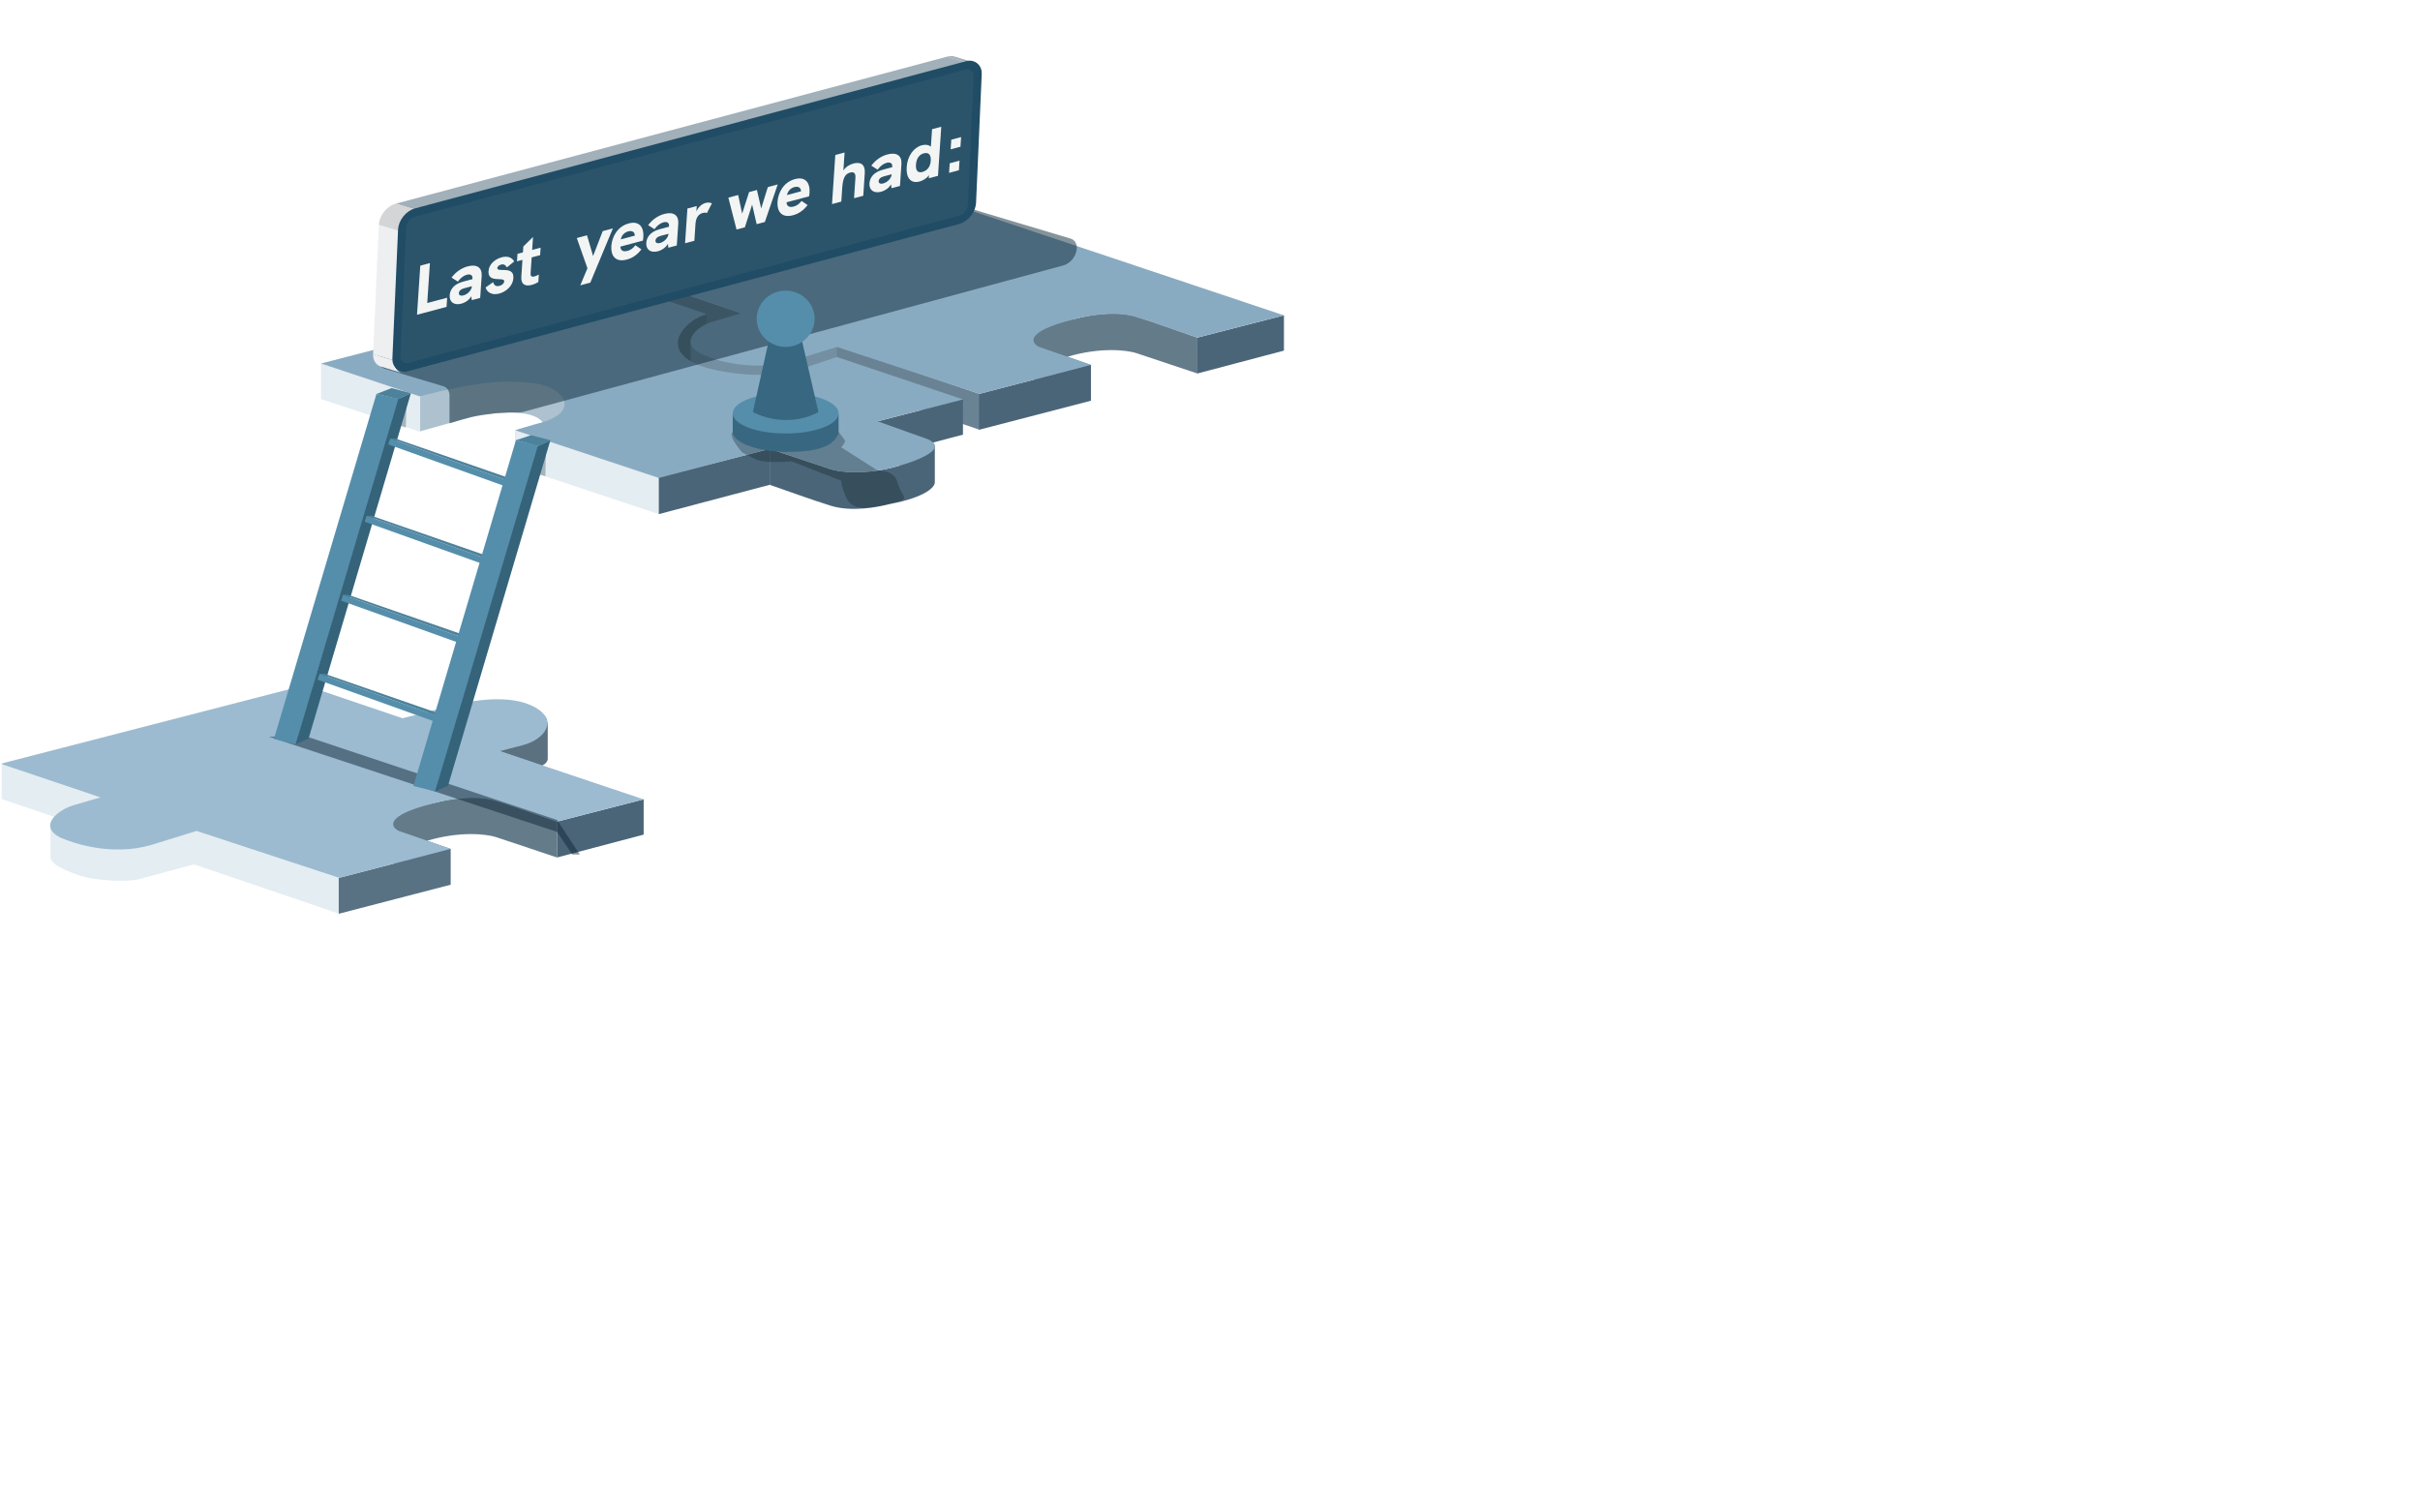 <svg width="1440" height="900" viewBox="0 0 1440 900" fill="none" xmlns="http://www.w3.org/2000/svg">
<path d="M648.813 238.415V217.07L635.197 212.286C654.922 206.397 670.649 208.36 676.047 210.077L712.48 222.248V200.877C705.856 198.669 688.237 192.144 676.047 188.39C663.532 184.536 647.955 187.628 640.717 189.469C619.225 193.59 614.097 199.773 614.22 202.349V223.694C614.22 226.344 617.9 227.987 619.74 228.478L648.813 238.415Z" fill="#647B8A"/>
<path d="M382 187.462V166.308L582.936 234.39V255.735L382 187.462Z" fill="#6A8394"/>
<path d="M420.5 186.938V198.938C416.5 199.771 417.5 215.938 416.5 222.938C429.833 228.938 442.4 233.738 464 226.938L491 213.938L470.262 229.938C464.762 231.438 445.762 236.438 433.262 239.438C420.529 242.494 405.737 243.854 398.499 242.014C377.007 237.893 371.879 231.71 372.002 229.134V207.789C372.002 205.139 375.682 203.495 377.522 203.005L394.5 192.438L420.5 186.938Z" fill="#607685"/>
<path d="M497.925 225.683V204.706L443.458 185.938L416.52 197.411C412.104 198.588 411.5 202.18 411 202.938V221.695C411 223.756 413.133 225.285 413.944 226.111C415.5 227.695 427 233.195 435.73 234.516C450.349 236.727 461.368 235.865 465.171 234.516L497.925 225.683Z" fill="#748FA1"/>
<path d="M649.179 238.439V217.094L582.568 234.391V255.735L649.179 238.439Z" fill="#4B6578"/>
<path d="M764 208.629V187.652L712.478 200.901V222.246L764 208.629Z" fill="#4B6578"/>
<path d="M561.592 119.938L382 166.307L441 186.438L424 191.438C416 193.438 402.62 203.946 418 210.938C434.5 218.438 456.5 218.938 469 215.438L498 206.438L582.936 234.39L649.179 217.094L618.266 206.421C613.236 203.968 610.17 197.294 638.139 190.228C644.763 188.266 661.176 185.076 673.836 188.02C674.818 188.266 677.884 189.124 682.301 190.596C686.717 192.069 704.259 198.079 712.478 200.901L764 187.652L561.592 119.938Z" fill="#89ABC2"/>
<path d="M521.666 250.937V272.282L535.283 277.066C515.557 282.954 499.831 280.991 494.433 279.274L457.999 267.104V288.474C464.624 290.683 482.243 297.207 494.433 300.961C506.948 304.815 522.525 301.723 529.762 299.883C551.255 295.761 556.382 289.579 556.26 287.002V265.658C556.26 263.008 552.579 261.364 550.739 260.873L521.666 250.937Z" fill="#4B6578"/>
<path d="M573.001 258.629V237.652L521.479 250.901V272.246L573.001 258.629Z" fill="#4B6578"/>
<path d="M191 237.462V216.308L250 235.938V256.938L191 237.462Z" fill="#E4EDF2"/>
<path d="M306.5 277.437V256.437L323 251.437C315.5 240.937 282.897 247.22 277.5 248.937L249.999 256.64V235.937C255.5 234.437 274.5 229.437 287 226.437C299.733 223.381 314.525 222.021 321.762 223.861C343.255 227.982 348.382 234.165 348.26 236.741V258.086C348.26 260.736 344.579 262.38 342.739 262.87L306.5 277.437Z" fill="#ADC1CF"/>
<path d="M306.5 277.438V255.938L392 283.938V305.938L306.5 277.438Z" fill="#E4EDF2"/>
<path d="M324.5 283.438L325 261.938L318 281.438L324.5 283.438Z" fill="#133141" fill-opacity="0.3"/>
<path d="M241.5 254.438L242 232.938L235 252.438L241.5 254.438Z" fill="#133141" fill-opacity="0.3"/>
<path d="M458.179 288.439V267.094L392 283.938V305.938L458.179 288.439Z" fill="#4B6578"/>
<path d="M550.74 260.874L521.5 250.438L458 267.104L494.433 279.275C499.831 280.992 515.557 282.955 535.283 277.067C542.275 275.171 556.26 270.235 556.26 265.658C556.26 263.008 552.5 261.438 550.74 260.874Z" fill="#89ABC2"/>
<path d="M370.592 169.938L191 216.307L250 235.938L264 232.438C286 227.438 300.452 226.099 317 227.938C335 229.938 348 245.438 318.5 252.438L306.5 255.938L391.936 284.39L458.179 267.094L521.478 250.901L573 237.652L498 212.438L474 220.438C452 226.438 424.977 220.679 417.5 217.938C402.5 212.438 400.8 204.138 406 196.938C411.2 189.738 417.734 187.938 420.5 186.938L370.592 169.938Z" fill="#89ABC2"/>
<path d="M267.813 526.413V505.068L254.197 500.284C273.922 494.395 289.649 496.358 295.047 498.075L331.48 510.246V488.875C324.856 486.667 307.237 480.142 295.047 476.388C282.532 472.534 266.955 475.627 259.717 477.467C238.225 481.588 233.097 487.771 233.22 490.347V511.692C233.22 514.342 236.9 515.986 238.74 516.476L267.813 526.413Z" fill="#647B8A"/>
<path d="M1.001 475.46V454.306L201.937 522.389V543.733L1.001 475.46Z" fill="#E4EDF2"/>
<path d="M268.179 526.436V505.091L201.568 522.388V543.733L268.179 526.436Z" fill="#587284"/>
<path d="M383 496.627V475.65L331.478 488.899V510.244L383 496.627Z" fill="#4B6578"/>
<path d="M116.926 513.923V492.947L62.459 474.178L35.521 485.651C31.105 486.829 30.001 489.331 30.001 490.435V509.935C30.001 511.996 32.134 513.526 32.945 514.351C34.501 515.935 46.001 521.435 54.731 522.756C69.35 524.967 80.369 524.105 84.172 522.756L116.926 513.923Z" fill="#E4EDF2"/>
<path d="M239 428.124V449.101L293.466 467.87L320.405 456.397C324.821 455.219 325.925 452.717 325.925 451.613V432.113C325.925 430.052 325.311 427.263 324.5 426.438C322.944 424.854 309.925 420.613 301.195 419.292C286.576 417.08 275.556 417.943 271.754 419.292L239 428.124Z" fill="#5B7180"/>
<path d="M180.592 407.936L1.001 454.305L60.001 474.436L44.501 478.936C35.001 481.436 22.001 491.436 36.001 498.436C44.001 501.936 66.501 509.436 89.501 502.936L117.001 494.436L201.937 522.388L268.18 505.092L237.267 494.419C232.237 491.966 229.171 485.292 257.14 478.226C263.764 476.264 280.177 473.074 292.837 476.018C293.819 476.264 296.885 477.122 301.302 478.595C305.718 480.067 323.26 486.077 331.479 488.899L383.001 475.65L180.592 407.936Z" fill="#9CBBD0"/>
<path d="M1 454.677L201.5 521.938L239.5 475.438L291.5 465.938L381 475.438L297.5 446.938L311 443.438C324.5 439.938 332.15 428.598 318.5 420.938C307 414.486 288 414.438 265 420.938L239.5 427.391L182.064 407.939L115.821 425.235L146.734 435.908C151.764 438.361 154.83 445.035 126.861 452.1C120.237 454.063 103.824 457.253 91.164 454.309C90.182 454.063 87.116 453.204 82.699 451.732C78.283 450.26 60.741 444.249 52.522 441.428L1 454.677Z" fill="#9CBBD0"/>
<path opacity="0.5" d="M183.263 438.555L331.5 487.943L345 508.437L340.5 508.437L331.5 495.013L159.994 438.357L183.263 438.555Z" fill="#0F2736"/>
<g filter="url(#filter0_i_115_3028)">
<path d="M235.5 236.438L222 233.437L161 438.705L173.993 441.937L235.5 236.438Z" fill="#558EAB"/>
<path d="M242.5 232.937L235 236.437L173.859 441.937L181.611 438.476L242.5 232.937Z" fill="#35637A"/>
<path d="M230.973 229.937L222 233.438L235.2 236.506L242.5 232.937L230.973 229.937Z" fill="#4D829C"/>
<path d="M303 289.938L229 263.438L230.167 259.938L304.167 286.438L303 289.938Z" fill="#558EAB"/>
<path d="M233.167 259.938H230.167L304.167 286.438L306.667 285.438L233.167 259.938Z" fill="#4D829C"/>
<path d="M289 335.938L215 309.438L216.167 305.938L290.167 332.438L289 335.938Z" fill="#558EAB"/>
<path d="M219.167 305.938H216.167L290.167 332.438L292.667 331.438L219.167 305.938Z" fill="#4D829C"/>
<path d="M275 382.938L201 356.438L202.167 352.938L276.167 379.438L275 382.938Z" fill="#558EAB"/>
<path d="M205.167 352.938H202.167L276.167 379.438L278.667 378.438L205.167 352.938Z" fill="#4D829C"/>
<path d="M261 429.938L187 403.438L188.167 399.938L262.167 426.438L261 429.938Z" fill="#558EAB"/>
<path d="M191.167 399.938H188.167L262.167 426.438L264.667 425.438L191.167 399.938Z" fill="#4D829C"/>
<path d="M318.5 264.438L305 260.937L244 466.705L256.993 469.937L318.5 264.438Z" fill="#558EAB"/>
<path d="M325.5 260.937L318 264.437L256.859 469.937L264.611 466.476L325.5 260.937Z" fill="#35637A"/>
<path d="M313.973 257.937L305 260.938L318.201 264.506L325.5 260.937L313.973 257.937Z" fill="#4D829C"/>
</g>
<path opacity="0.5" d="M309.046 245.437C309.68 245.437 310.336 245.346 310.999 245.166L632.665 157.95C640.674 155.778 643.843 144.01 636.972 141.955L557.02 118.042C555.92 117.713 554.672 117.72 553.39 118.062L233.321 203.413C225.296 205.553 222.094 217.357 228.981 219.417L263.727 229.81C266.055 230.506 267.48 232.626 267.48 235.395L267.48 251.932L274 249.937L279.5 248.438L281.5 247.938L284 247.438L287 246.938L294.5 245.937L303.5 245.437L309.046 245.437Z" fill="#0C2837"/>
<g filter="url(#filter1_i_115_3028)">
<path d="M579.613 36.497C578.274 36.088 576.718 36.067 575.043 36.514L562.611 32.713C564.286 32.267 565.842 32.287 567.181 32.696L579.613 36.497Z" fill="#A1B0B9"/>
<path d="M575.043 36.514L246.969 124L234.537 120.199L562.611 32.713L575.043 36.514Z" fill="#A1B0B9"/>
<path d="M233.444 213.491C233.276 217.276 235.165 220.026 238.09 220.921L225.661 217.121C222.734 216.227 220.844 213.476 221.012 209.69L233.444 213.491Z" fill="#EEEFF0"/>
<path d="M236.864 136.567L233.445 213.492L221.013 209.691L224.432 132.767L236.864 136.567Z" fill="#EEEFF0"/>
<path d="M236.864 136.567C237.109 131.049 241.634 125.423 246.97 124L234.538 120.199C229.202 121.622 224.677 127.249 224.432 132.766L236.864 136.567Z" fill="#D3D5D6"/>
</g>
<rect x="2.305" y="1.853" width="354.538" height="92" rx="7.5" transform="matrix(0.966 -0.258 -0.044 0.999 237.467 127.173)" fill="#2B546B" stroke="#204C65" stroke-width="5"/>
<path d="M248.139 187.29L250.086 158.081L255.808 156.555L254.224 180.316L266.074 177.156L265.711 182.604L248.139 187.29ZM278.302 158.501C283.78 157.04 286.942 159.243 286.612 164.188L285.74 177.263L280.708 178.605L280.462 176.325C278.902 178.799 276.619 180.148 274.59 180.689C270.248 181.847 267.316 179.789 267.587 175.724C267.749 173.293 268.921 171.252 270.812 169.801C272.155 168.784 273.798 168.058 275.827 167.517L281.103 166.11L281.133 165.649C281.259 163.763 280.001 162.905 277.728 163.511C275.943 163.987 274.185 165.238 272.436 167.557L268.688 165.181C271.313 161.682 274.73 159.454 278.302 158.501ZM275.796 175.758C278.353 175.076 280.623 172.7 280.823 170.301L276.319 171.502C275.182 171.805 274.4 172.178 273.888 172.685C273.379 173.15 273.102 173.718 273.06 174.347C272.976 175.604 273.929 176.255 275.796 175.758ZM297.008 174.711C292.706 175.858 289.691 173.864 288.961 171.053L293.437 167.884C293.838 169.053 294.478 170.817 297.197 170.092C299.185 169.562 299.985 168.319 300.041 167.481C300.254 164.296 290.185 168.833 290.685 161.332C290.973 157.016 294.795 154.103 298.528 153.107C302.099 152.155 304.62 153.212 305.978 155.566L301.595 159.123C301.062 158.153 300.229 156.894 298.119 157.456C296.779 157.813 295.964 158.69 295.911 159.486C295.715 162.419 305.989 157.786 305.478 165.455C305.145 170.442 300.782 173.705 297.008 174.711ZM321.392 151.826L316.36 153.168L315.723 162.723C315.642 163.938 316.048 165.024 318.077 164.483C318.848 164.277 319.711 163.882 320.624 163.351L320.325 167.835C319.036 168.631 317.764 169.176 316.425 169.533C312.854 170.486 309.889 169.506 310.214 164.645L310.881 154.629L307.635 155.495L307.931 151.053L311.177 150.187L311.412 146.667L317.17 141.015L316.656 148.726L321.688 147.384L321.392 151.826ZM345.289 169.781L349.553 159.629L343.218 141.643L349.306 140.02L352.908 152.354L358.64 137.531L364.686 135.918L351.254 168.19L345.289 169.781ZM382.812 141.169C382.77 141.798 382.691 142.395 382.559 143.171L369.126 146.753C369.225 148.868 370.542 150.039 373.423 149.271C375.087 148.827 376.709 147.819 378.07 145.933L381.653 148.394C379.337 151.44 376.488 153.517 373.039 154.436C365.896 156.341 363.408 151.818 363.768 146.412C364.12 141.132 367.254 134.781 374.153 132.941C380.403 131.274 383.214 135.135 382.812 141.169ZM369.374 142.448L377.734 140.218C377.803 137.977 376.069 137.081 373.797 137.687C370.997 138.434 369.729 140.707 369.374 142.448ZM395.286 127.305C400.764 125.845 403.926 128.047 403.596 132.992L402.724 146.067L397.692 147.409L397.446 145.129C395.886 147.603 393.603 148.952 391.574 149.494C387.232 150.652 384.3 148.593 384.571 144.528C384.733 142.098 385.905 140.056 387.796 138.605C389.139 137.589 390.782 136.862 392.811 136.321L398.087 134.914L398.118 134.453C398.243 132.568 396.985 131.709 394.712 132.315C392.927 132.792 391.169 134.042 389.42 136.361L385.672 133.985C388.297 130.486 391.714 128.258 395.286 127.305ZM392.78 144.562C395.337 143.88 397.608 141.505 397.807 139.105L393.303 140.306C392.167 140.609 391.384 140.983 390.872 141.49C390.363 141.955 390.086 142.522 390.044 143.151C389.96 144.408 390.913 145.06 392.78 144.562ZM419.814 120.765C421.153 120.407 422.345 120.46 423.626 120.983L420.65 126.757C420.069 126.5 419.155 126.456 418.182 126.716C415.625 127.397 414.09 129.494 413.839 133.266L413.171 143.282L407.652 144.753L409.029 124.093L414.589 122.611L414.371 125.879C415.42 123.295 417.623 121.349 419.814 120.765ZM438.271 136.588L433.399 117.595L439.243 116.036L441.612 127.136L445.736 114.305L450.403 113.06L452.94 124.033L456.896 111.329L462.78 109.76L455.113 132.097L450.243 133.396L447.553 121.723L443.222 135.268L438.271 136.588ZM481.704 114.798C481.662 115.427 481.582 116.024 481.451 116.8L468.018 120.382C468.116 122.496 469.433 123.668 472.315 122.9C473.978 122.456 475.6 121.447 476.962 119.561L480.544 122.022C478.229 125.069 475.38 127.145 471.93 128.065C464.788 129.97 462.299 125.447 462.66 120.041C463.012 114.761 466.146 108.409 473.044 106.57C479.294 104.903 482.106 108.764 481.704 114.798ZM468.265 116.077L476.625 113.847C476.695 111.606 474.961 110.71 472.688 111.316C469.888 112.063 468.62 114.335 468.265 116.077ZM507.862 97.285C512.407 96.073 514.898 98.167 514.58 102.944L513.677 116.48L508.199 117.941L509.006 105.83C509.191 103.064 508.141 102.068 505.787 102.696C502.581 103.55 501.51 106.471 501.135 112.086L500.61 119.965L495.091 121.436L497.038 92.227L502.557 90.755L501.845 101.442C503.261 99.335 505.305 97.967 507.862 97.285ZM528.082 91.893C533.561 90.432 536.723 92.635 536.393 97.58L535.521 110.655L530.489 111.997L530.242 109.716C528.682 112.19 526.4 113.54 524.371 114.081C520.029 115.239 517.097 113.181 517.368 109.116C517.53 106.685 518.702 104.644 520.593 103.193C521.936 102.176 523.579 101.45 525.608 100.909L530.884 99.502L530.914 99.041C531.04 97.155 529.782 96.297 527.509 96.903C525.724 97.379 523.966 98.63 522.217 100.949L518.469 98.573C521.094 95.074 524.511 92.845 528.082 91.893ZM525.577 109.149C528.133 108.468 530.404 106.092 530.604 103.693L526.1 104.894C524.963 105.197 524.181 105.57 523.669 106.077C523.16 106.542 522.883 107.11 522.841 107.739C522.757 108.996 523.71 109.647 525.577 109.149ZM554.613 76.874L560.091 75.413L558.144 104.622L552.665 106.083L552.788 104.239C551.297 106.283 549.064 107.496 547.116 108.016C541.799 109.434 539.104 105.625 539.517 99.422C539.973 92.591 543.847 87.689 548.554 86.434C550.705 85.86 552.795 86.209 553.917 87.309L554.613 76.874ZM548.891 102.315C552.218 101.428 553.636 98.703 553.84 95.644C554.038 92.669 552.997 90.353 549.669 91.241C546.869 91.987 545.268 94.472 545.033 97.993C544.796 101.555 546.131 103.051 548.891 102.315ZM565.671 88.867L566.054 83.126L571.897 81.567L571.515 87.309L565.671 88.867ZM564.738 102.864L565.118 97.165L570.961 95.606L570.581 101.306L564.738 102.864Z" fill="#F3F5F4"/>
<path opacity="0.3" fill-rule="evenodd" clip-rule="evenodd" d="M522.101 279.909C527.788 280.058 532.571 281.792 534 286.938C534.066 287.176 534.135 287.408 534.205 287.635L534.307 287.7L534.231 287.716C535.029 290.253 536.08 292.098 536.875 293.495C538.674 296.655 539.169 297.524 532.5 298.938C531.142 299.226 529.693 299.575 528.192 299.938C518.735 302.219 507.216 304.999 503.5 295.938C501.536 291.148 500.411 288.156 500.708 286.119L470.902 274.505C461.904 275.254 453.158 275.11 449.601 273.305C443.817 270.37 441.449 269.071 441.449 269.071C428.866 253.718 437.997 255.617 448.387 257.778C453.351 258.81 458.603 259.903 461.911 259.202C464.867 258.575 467.661 257.938 470.31 257.335C481.529 254.779 490.136 252.817 497.385 254.74L502.885 262.24C502.694 263.371 501.971 264.742 500.525 266.139L522.101 279.909Z" fill="#071821"/>
<g filter="url(#filter2_i_115_3028)">
<path d="M497.999 256.938C494.499 265.437 483.896 267.938 466.499 267.938C454.999 267.938 437.499 264.437 434.999 256.938V245.085C439.493 238.846 453.016 238.938 466.499 238.938C479.233 238.938 493.034 239.713 497.999 245.408V256.938Z" fill="#386881"/>
<ellipse cx="466.499" cy="244.938" rx="31.5" ry="12" fill="#558EAB"/>
<path d="M485.999 244.142L476.249 201.938H456.388L446.999 244.142C446.999 244.142 454.943 248.938 466.86 248.938C478.777 248.938 485.999 244.142 485.999 244.142Z" fill="#386881"/>
<ellipse cx="466.499" cy="188.681" rx="17.236" ry="16.744" fill="#558EAB"/>
</g>
<defs>
<filter id="filter0_i_115_3028" x="161" y="229.938" width="164.5" height="240" filterUnits="userSpaceOnUse" color-interpolation-filters="sRGB">
<feFlood flood-opacity="0" result="BackgroundImageFix"/>
<feBlend mode="normal" in="SourceGraphic" in2="BackgroundImageFix" result="shape"/>
<feColorMatrix in="SourceAlpha" type="matrix" values="0 0 0 0 0 0 0 0 0 0 0 0 0 0 0 0 0 0 127 0" result="hardAlpha"/>
<feOffset dx="2" dy="1"/>
<feComposite in2="hardAlpha" operator="arithmetic" k2="-1" k3="1"/>
<feColorMatrix type="matrix" values="0 0 0 0 0.967 0 0 0 0 0.863 0 0 0 0 0.654 0 0 0 1 0"/>
<feBlend mode="normal" in2="shape" result="effect1_innerShadow_115_3028"/>
</filter>
<filter id="filter1_i_115_3028" x="221.002" y="32.384" width="358.611" height="188.538" filterUnits="userSpaceOnUse" color-interpolation-filters="sRGB">
<feFlood flood-opacity="0" result="BackgroundImageFix"/>
<feBlend mode="normal" in="SourceGraphic" in2="BackgroundImageFix" result="shape"/>
<feColorMatrix in="SourceAlpha" type="matrix" values="0 0 0 0 0 0 0 0 0 0 0 0 0 0 0 0 0 0 127 0" result="hardAlpha"/>
<feOffset dx="1" dy="1"/>
<feComposite in2="hardAlpha" operator="arithmetic" k2="-1" k3="1"/>
<feColorMatrix type="matrix" values="0 0 0 0 0.969 0 0 0 0 0.863 0 0 0 0 0.655 0 0 0 1 0"/>
<feBlend mode="normal" in2="shape" result="effect1_innerShadow_115_3028"/>
</filter>
<filter id="filter2_i_115_3028" x="434.999" y="171.938" width="63" height="96" filterUnits="userSpaceOnUse" color-interpolation-filters="sRGB">
<feFlood flood-opacity="0" result="BackgroundImageFix"/>
<feBlend mode="normal" in="SourceGraphic" in2="BackgroundImageFix" result="shape"/>
<feColorMatrix in="SourceAlpha" type="matrix" values="0 0 0 0 0 0 0 0 0 0 0 0 0 0 0 0 0 0 127 0" result="hardAlpha"/>
<feOffset dx="1" dy="1"/>
<feComposite in2="hardAlpha" operator="arithmetic" k2="-1" k3="1"/>
<feColorMatrix type="matrix" values="0 0 0 0 0.984 0 0 0 0 0.855 0 0 0 0 0.596 0 0 0 1 0"/>
<feBlend mode="normal" in2="shape" result="effect1_innerShadow_115_3028"/>
</filter>
</defs>
</svg>
